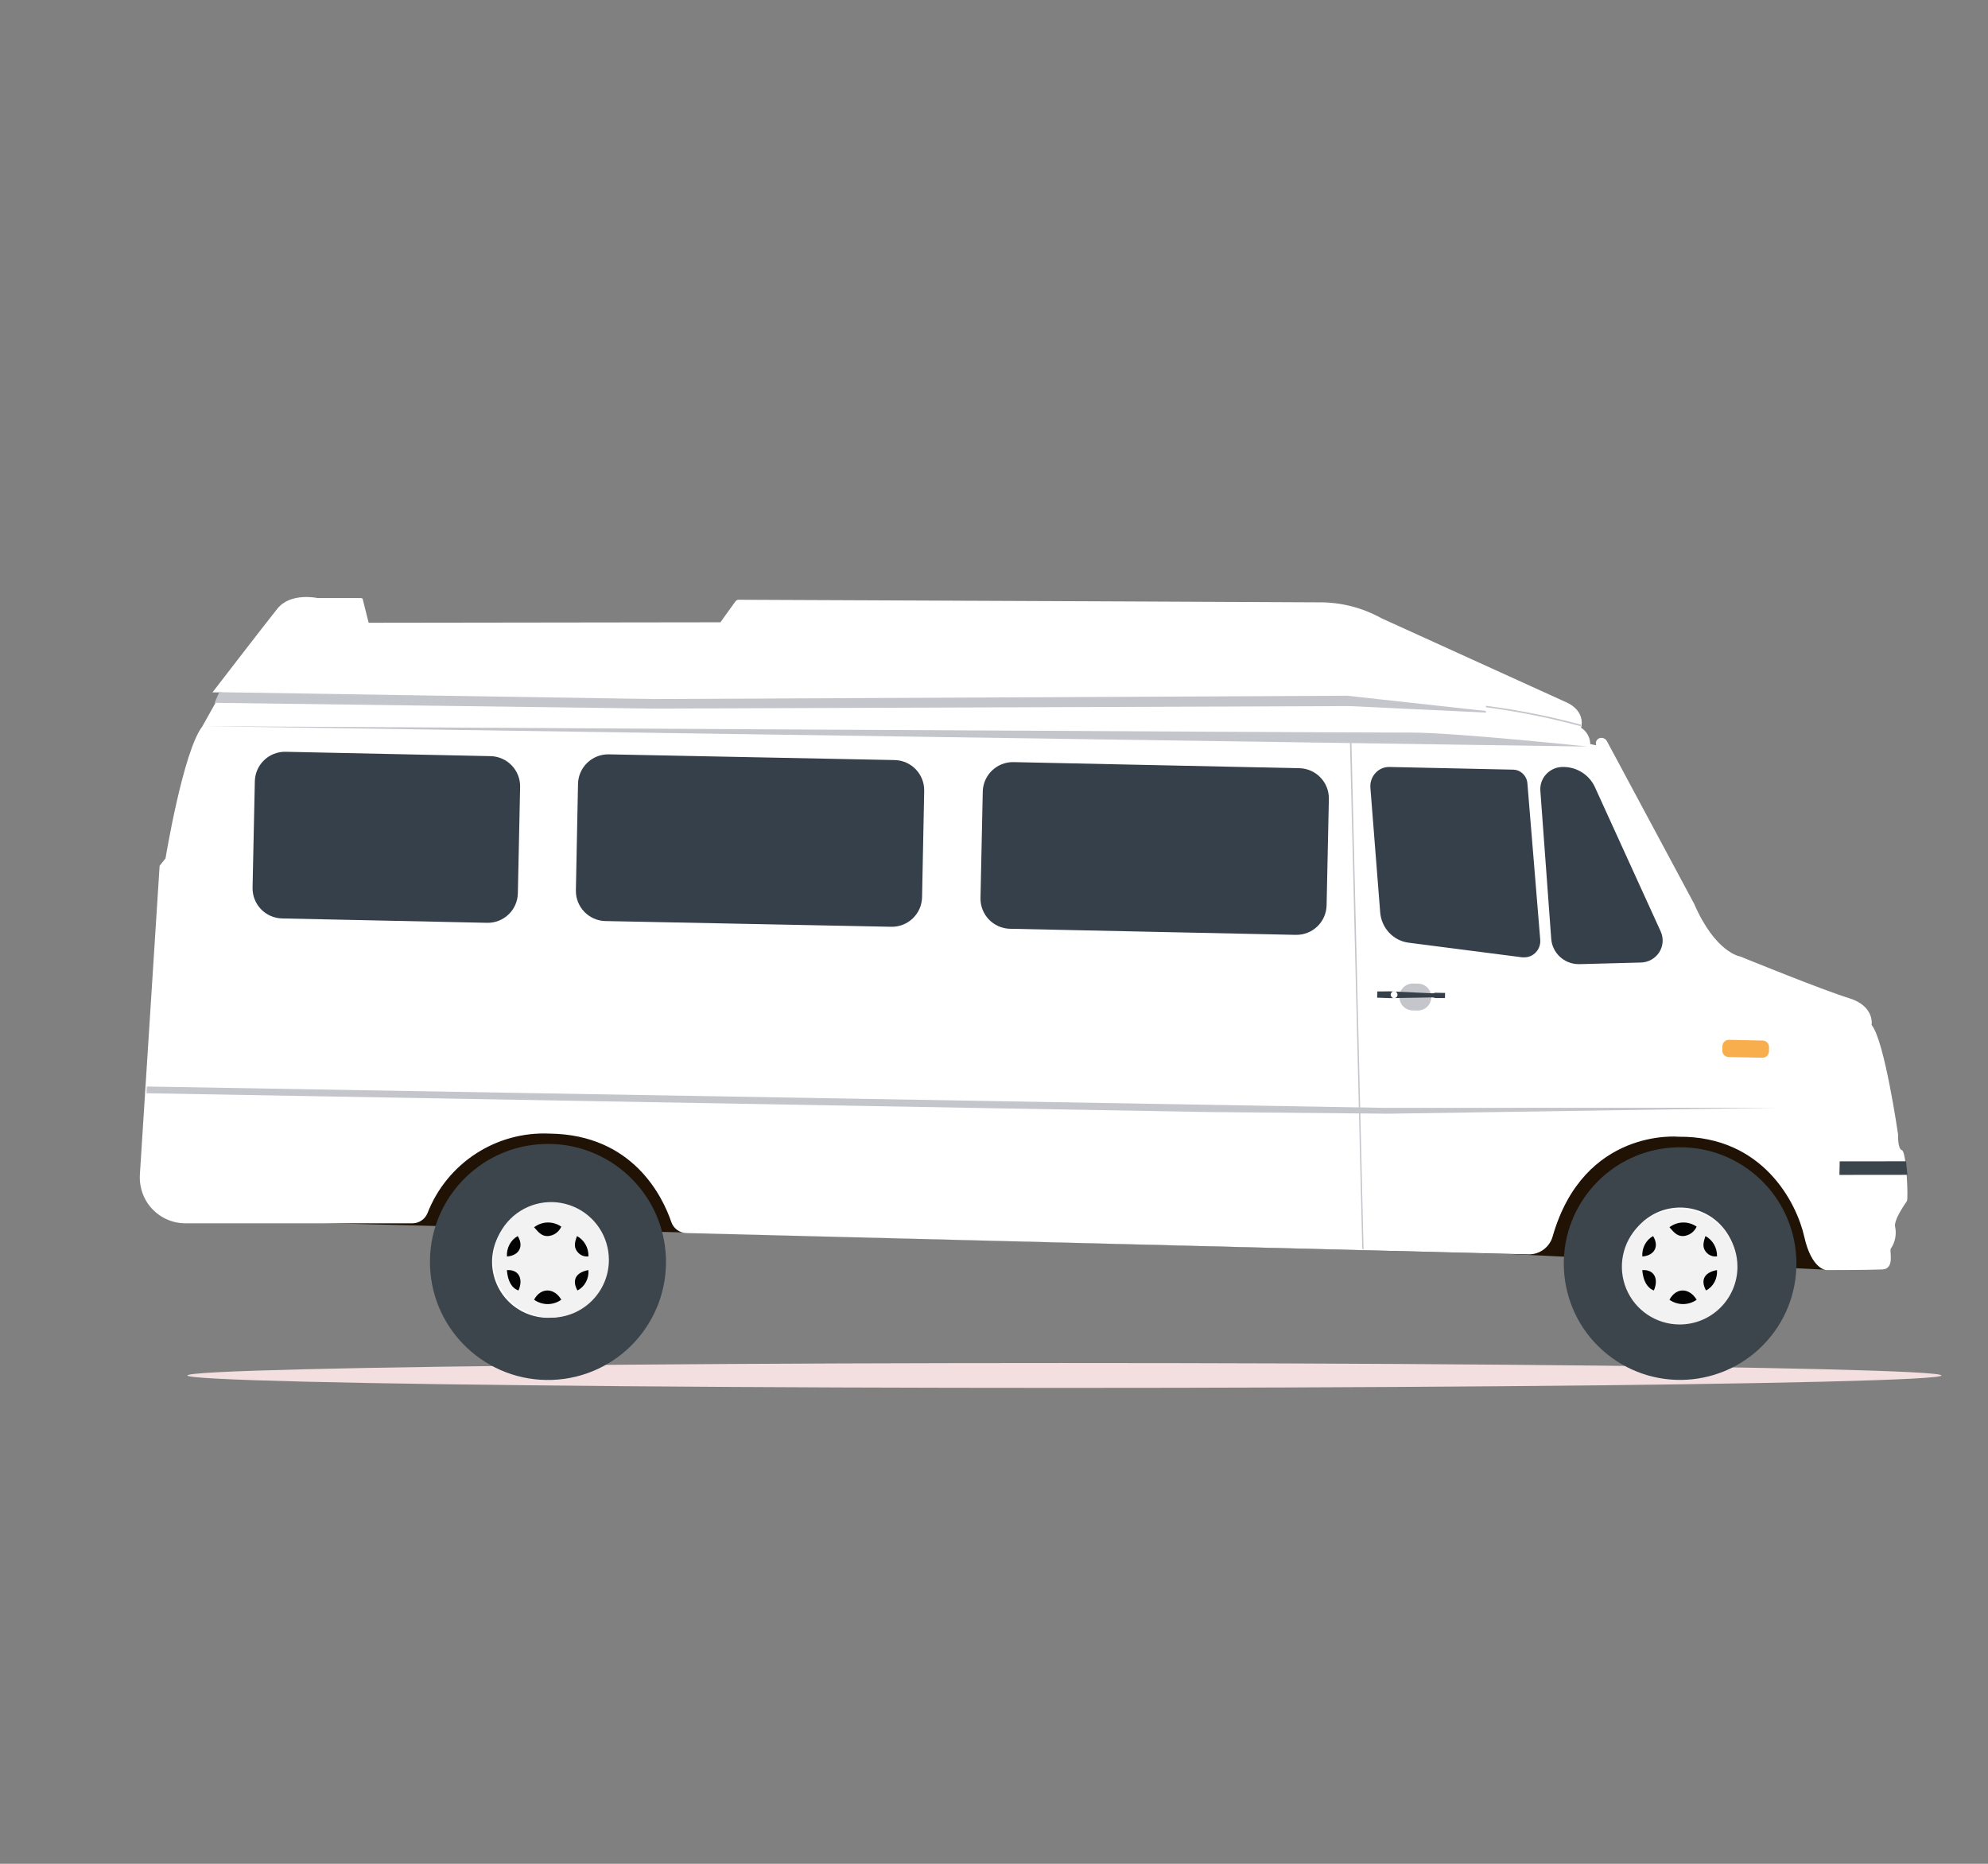 <svg xmlns="http://www.w3.org/2000/svg" width="160" height="150" viewBox="0 0 160 150">
    <rect x="0" y="0" width="160" height="150" fill="#808080" stroke="none"/>
    <g fill="none" fill-rule="evenodd">
        <g fill-rule="nonzero">
            <g>
                <g>
                    <g transform="translate(-539 -923) translate(242 918) translate(297 5) translate(11.25 47.5)">
                        <ellipse cx="74.415" cy="63.198" fill="#F3DFE0" rx="70.585" ry="1"/>
                        <path fill="#201204" d="M136.245 54.717L110.233 53.422 4.925 50.678 16.085 36.113 135.336 38.753z"/>
                        <circle cx="32.852" cy="54.062" r="9.499" fill="#3D454C" transform="rotate(-2.11 32.852 54.062)"/>
                        <circle cx="123.97" cy="54.194" r="9.362" fill="#3D454C" transform="rotate(-51.13 123.97 54.194)"/>
                        <path fill="#58636B" d="M37.78 13.825H60.53c1.171 0 2.12.949 2.12 2.12v8.29c0 1.17-.949 2.12-2.12 2.12H37.78c-1.171 0-2.12-.95-2.12-2.12v-8.29c0-1.171.949-2.12 2.12-2.12z" transform="rotate(-178.78 49.155 20.09)"/>
                        <path fill="#FFF" d="M21.94 50.954H3.69c-1.236.003-2.391-.614-3.078-1.644-.438-.668-.65-1.459-.606-2.257l1.59-24.87.476-.603s1.42-8.633 2.962-10.617l1.53-2.739H5.85s4.154-5.4 5.225-6.738C12.145.15 14.31.632 14.31.632h3.509c.057.001.107.039.125.093l.476 1.895 28.312-.038L47.94.9c.058-.081.152-.13.252-.131C69.453.862 93.164.96 94.864.977c1.769-.023 3.513.417 5.061 1.276l15.036 6.837c1.449.772 1.039 1.978 1.039 1.978.454.285.732.783.738 1.32l.48.093c-.08-.208.006-.443.203-.548.243-.116.535-.02.661.22l7.018 13.086c1.722 3.961 3.706 4.24 3.706 4.24s6.64 2.707 8.745 3.348c2.105.64 1.831 2.169 1.831 2.169 1.033 1.194 2.132 8.814 2.132 8.814s-.05 1.145.311 1.26c.361.115.52 3.911.4 4.092-.12.181-1.126 1.578-.94 2.12.11.588-.014 1.196-.345 1.693-.18.12.377 1.643-.705 1.693-1.082.049-4.504.049-4.504.049s-1.18-.044-1.77-2.69c-.591-2.646-3.28-8.107-10.118-8.042 0 0-7.62-.745-10.133 8.031-.248.866-1.048 1.456-1.946 1.436l-67.775-1.715c-.547-.013-1.028-.364-1.208-.882-.7-2.049-3.094-7.045-9.8-7.122-4.309-.196-8.262 2.382-9.828 6.41-.205.49-.683.81-1.213.81z"/>
                        <path fill="#36404B" d="M70.181 14.079h23.002c1.342 0 2.43 1.088 2.43 2.43v8.556c0 1.342-1.088 2.43-2.43 2.43H70.181c-1.342 0-2.43-1.088-2.43-2.43V16.51c0-1.342 1.088-2.43 2.43-2.43z" transform="rotate(-178.78 81.682 20.787)"/>
                        <path fill="#36404B" d="M37.613 13.439H60.62c1.342 0 2.43 1.088 2.43 2.43v8.56c0 1.341-1.088 2.43-2.43 2.43H37.613c-1.342 0-2.43-1.089-2.43-2.43v-8.56c0-1.342 1.088-2.43 2.43-2.43z" transform="rotate(-178.854 49.116 20.149)"/>
                        <path fill="#36404B" d="M11.596 13.18h16.496c1.342 0 2.43 1.087 2.43 2.43v8.556c0 1.342-1.088 2.43-2.43 2.43H11.596c-1.342 0-2.43-1.088-2.43-2.43v-8.557c0-1.342 1.088-2.43 2.43-2.43z" transform="rotate(-178.78 19.844 19.887)"/>
                        <path fill="#C4C6CB" d="M6.396 8.208L41.345 8.761 97.177 8.493 108.34 9.721 108.34 9.849 97.341 9.326 41.149 9.527 6.019 9.065z"/>
                        <path fill="#36404B" d="M99.472 14.69c.282-.3.673-.467 1.08-.464l9.982.216c.603.012 1.099.49 1.146 1.105l1.032 12.574c.032.372-.092.74-.342 1.012-.25.273-.6.423-.966.414h-.135l-9.138-1.177c-1.253-.155-2.22-1.2-2.303-2.488l-.789-10.036c-.019-.43.138-.848.433-1.155zM113.23 14.769c.35-.359.837-.555 1.34-.542h.066c1.054.024 2.004.634 2.457 1.577l5.313 11.657c.248.541.205 1.17-.114 1.674-.32.504-.872.815-1.473.83l-4.924.13h-.11c-1.157-.015-2.109-.906-2.189-2.05l-.875-11.921c-.033-.503.152-.996.509-1.355z"/>
                        <path fill="#C4C6CB" d="M102.46 31.659h.4c.598 0 1.083.485 1.083 1.083s-.485 1.083-1.083 1.083h-.4c-.598 0-1.083-.485-1.083-1.083s.485-1.083 1.084-1.083z" transform="rotate(-178.78 102.66 32.742)"/>
                        <path fill="#36404B" d="M99.585 32.792L100.64 32.83 104.069 32.773 104.301 32.826 105.045 32.826 105.057 32.412 104.273 32.397 104.064 32.443 100.595 32.283 99.602 32.294z"/>
                        <path fill="#FFF" d="M100.68 32.557c0 .15.122.273.273.273.15 0 .273-.122.273-.273 0-.151-.122-.274-.273-.274-.151 0-.274.123-.274.274z"/>
                        <path fill="#F8AE4C" d="M127.89 36.215h2.713c.287 0 .52.233.52.52v.344c0 .287-.233.52-.52.52h-2.714c-.287 0-.52-.233-.52-.52v-.344c0-.287.233-.52.52-.52z" transform="rotate(-178.78 129.246 36.907)"/>
                        <path fill="#3D454C" d="M142.264 47.051L136.792 47.057 136.815 45.967 142.152 45.962z"/>
                        <path fill="#C4C6CB" d="M115.96 10.943l.04-.114c-2.514-.682-5.074-1.193-7.66-1.527v.12c2.573.336 5.12.844 7.62 1.521z"/>
                        <circle cx="123.972" cy="54.183" r="4.498" fill="#FFF" transform="rotate(-8 123.972 54.183)"/>
                        <path fill="#F2F2F2" d="M123.934 59.094c-1.883 0-3.58-1.135-4.299-2.876-.719-1.74-.316-3.743 1.018-5.071 1.335-1.329 3.34-1.72 5.076-.994 1.738.727 2.865 2.43 2.856 4.313-.013 2.56-2.091 4.628-4.651 4.628z"/>
                        <path fill="#030303" d="M123.113 51.27c.646-.493 1.524-.512 2.189-.047-.2.433-.61.722-1.075.757-.531.023-.803-.367-1.114-.71zM125.302 57.107c-.656.461-1.532.461-2.189 0 .524-.998 1.59-.998 2.189 0zM120.925 54.722c.933-.071 1.348.667.933 1.636-.537-.207-.863-.772-.933-1.636zM120.928 53.623c-.044-.685.297-1.332.867-1.642.51.826.117 1.566-.867 1.642zM126.938 54.717c.054.687-.295 1.339-.88 1.641-.468-.833-.14-1.462.88-1.641zM126.006 51.981c.586.306.952.942.937 1.632-.36.052-.72-.107-.937-.416-.272-.38-.136-.786 0-1.216z"/>
                        <circle cx="32.853" cy="54.056" r="4.498" fill="#FFF" transform="rotate(-22.88 32.853 54.056)"/>
                        <path fill="#F2F2F2" d="M33.104 58.547c-1.883 0-3.58-1.135-4.299-2.875-.718-1.74-.317-3.742 1.016-5.07 1.334-1.33 3.337-1.723 5.074-.998 1.738.726 2.867 2.427 2.86 4.31-.013 2.56-2.09 4.63-4.651 4.633z"/>
                        <path fill="#030303" d="M31.736 51.271c.646-.495 1.523-.513 2.189-.047-.2.436-.61.726-1.075.756-.532.024-.803-.363-1.114-.709zM33.925 57.101c-.656.47-1.533.47-2.19 0 .52-.99 1.614-.99 2.19 0zM29.547 54.722c.933-.071 1.349.672.933 1.636-.55-.191-.867-.762-.933-1.636zM29.55 53.623c-.042-.685.299-1.33.868-1.642.51.816.117 1.571-.867 1.642zM36.108 54.717c.054.687-.296 1.339-.882 1.641-.466-.828-.135-1.459.882-1.641zM35.186 51.981c.58.306.942.943.927 1.633-.357.05-.711-.109-.927-.415-.283-.384-.153-.789 0-1.218z"/>
                        <path fill="#C4C6CB" d="M131.868 41.651L100.289 41.662 0.558 39.943 0.547 40.485 85.81 41.995 100.519 42.132z"/>
                        <path fill="#C4C6CB" d="M98.49 53.075c-.058-.005-.103-.062-.102-.13l-.992-40.907h.117l.978 40.907v.13z"/>
                        <path fill="#C4C6CB" d="M116.547 12.585s-10.878-1.145-14.234-1.126c-3.356.019-97.388-.516-97.388-.516l111.622 1.642z"/>
                        <path fill="#FFF" d="M138.002 39.263c.293 1.815 1.057 3.963 1.761 3.963.705 0 1.051-1.47.752-3.285-.3-1.815-1.104-3.28-1.815-3.28-.71 0-.992.793-.698 2.602z"/>
                    </g>
                </g>
            </g>
        </g>
    </g>
</svg>
